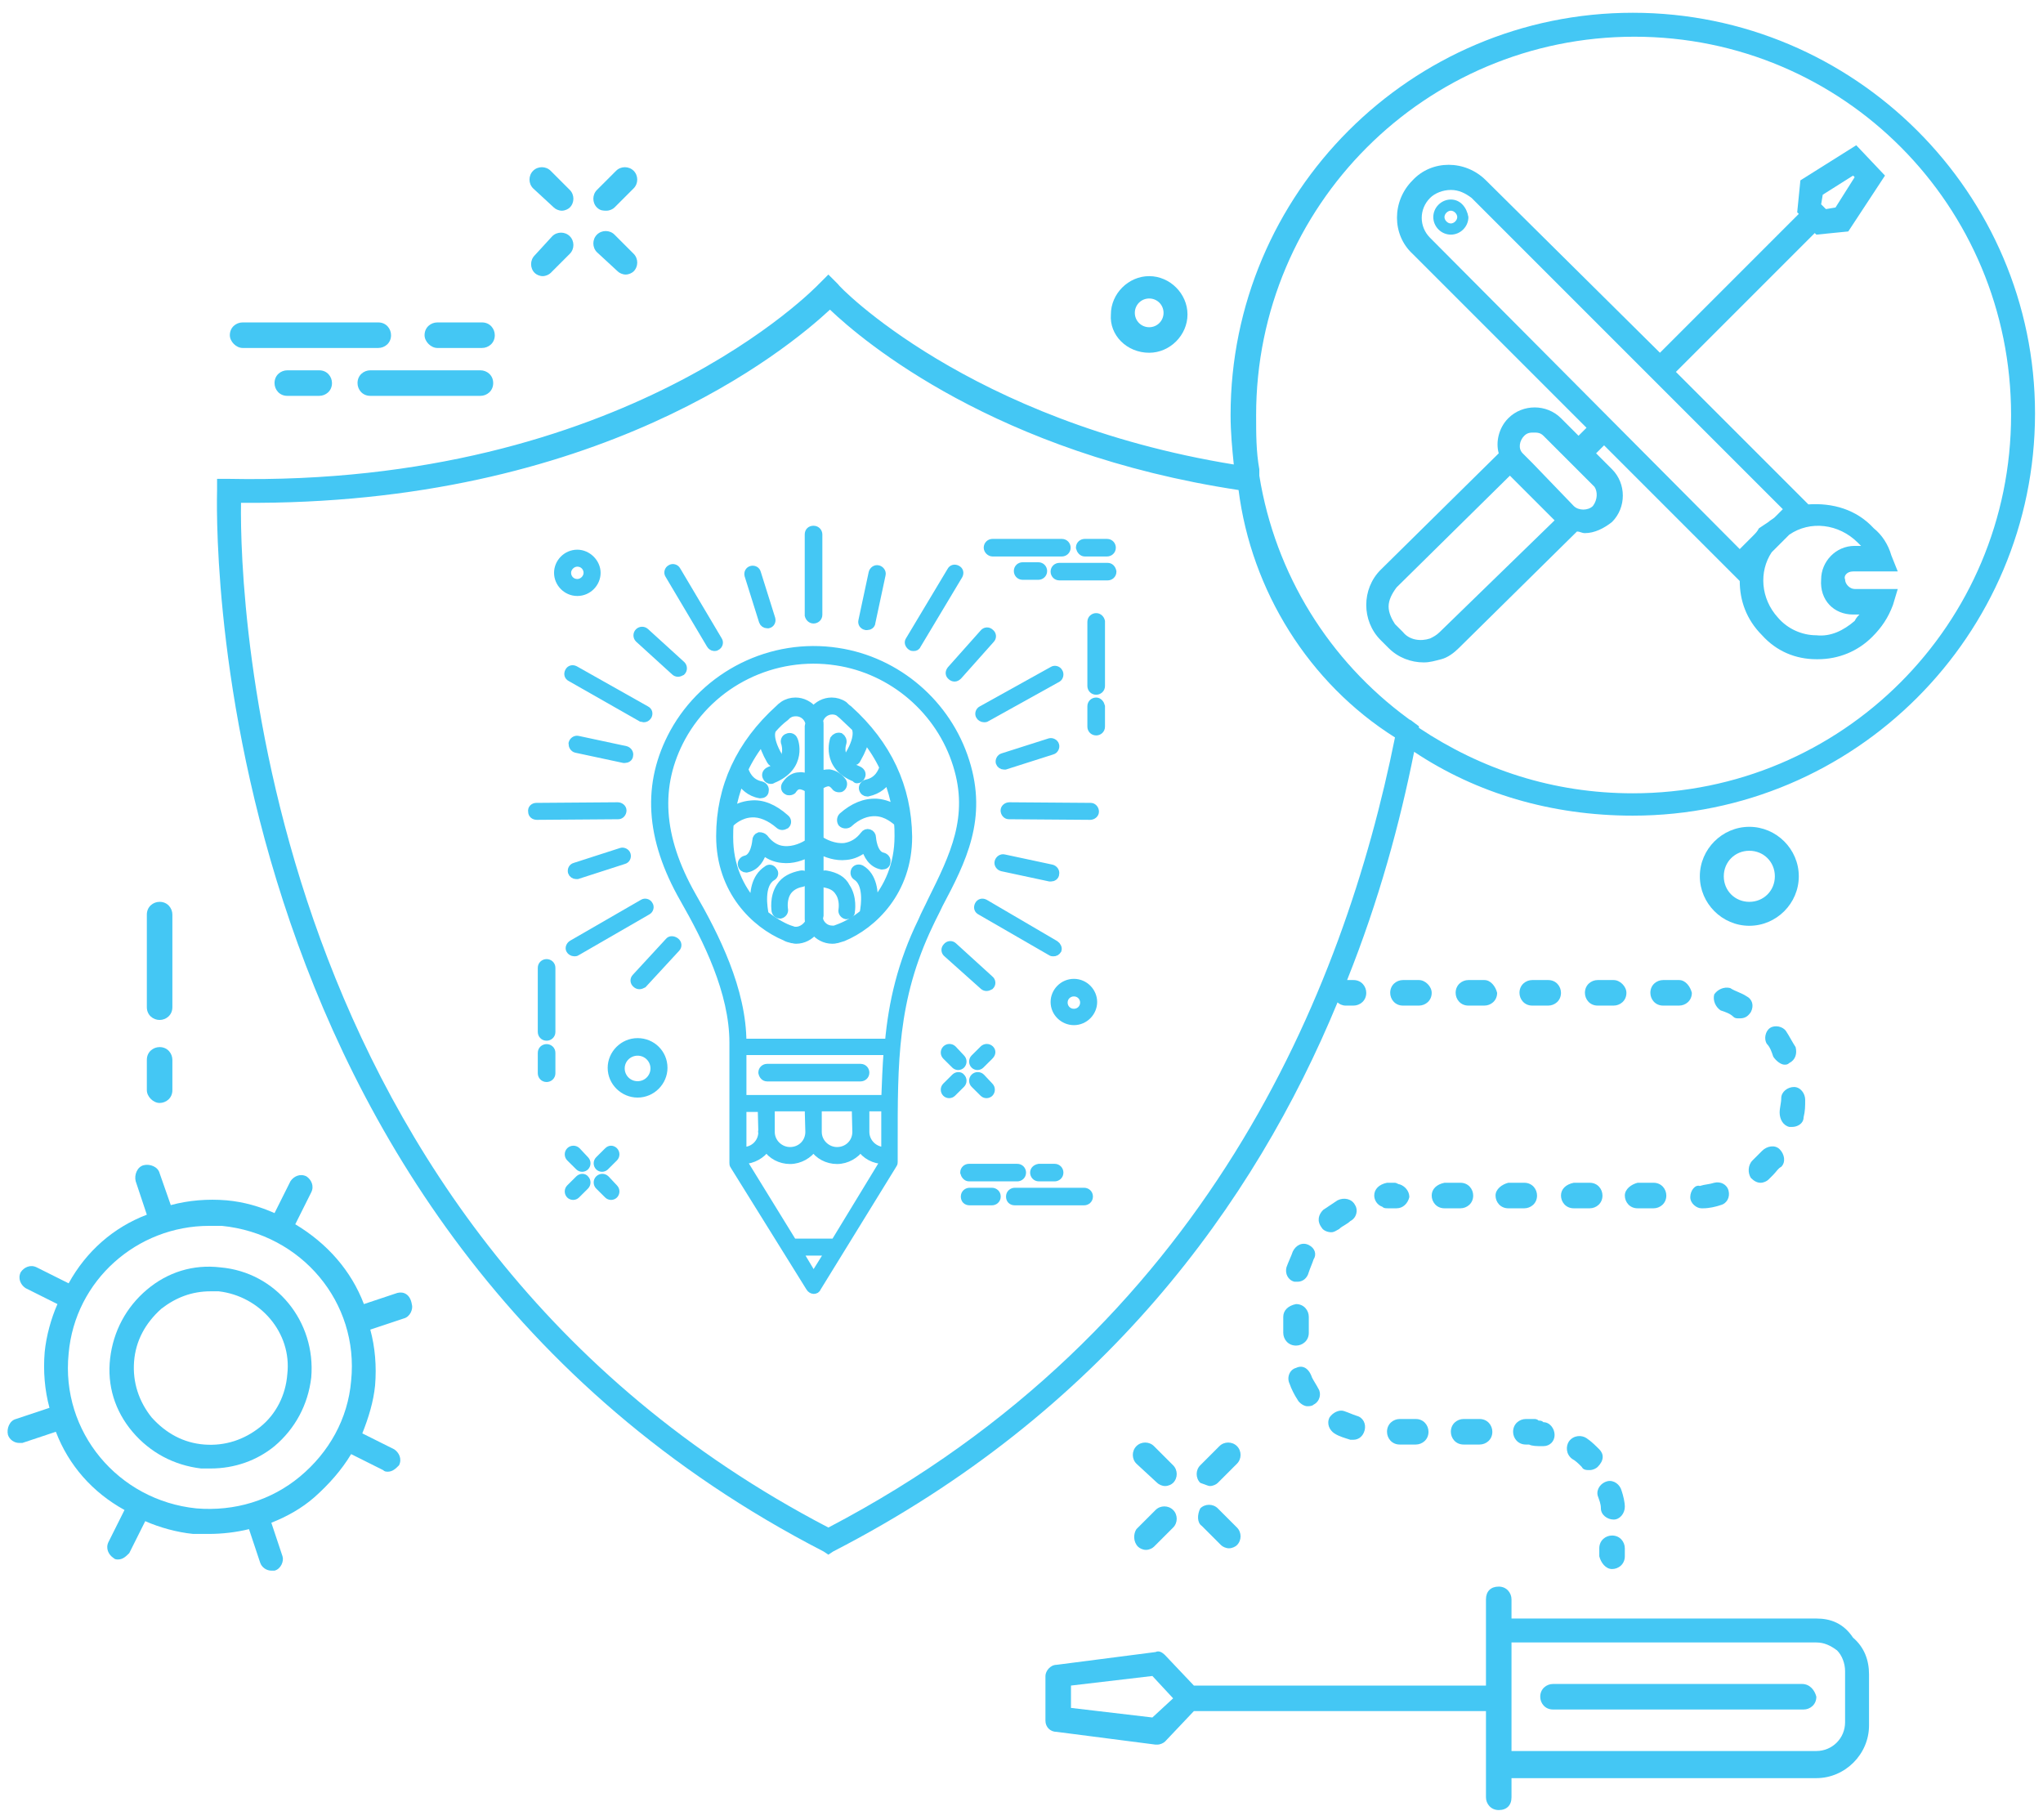 <?xml version="1.0" encoding="UTF-8"?>
<svg width="128px" height="114px" viewBox="0 0 128 114" version="1.1" xmlns="http://www.w3.org/2000/svg" xmlns:xlink="http://www.w3.org/1999/xlink">
    <!-- Generator: Sketch 48.2 (47327) - http://www.bohemiancoding.com/sketch -->
    <title>refine</title>
    <desc>Created with Sketch.</desc>
    <defs></defs>
    <g id="Page-1" stroke="none" stroke-width="1" fill="none" fill-rule="evenodd">
        <g id="refine" fill="#44C7F4" fill-rule="nonzero">
            <g id="Group">
                <path d="M13.8,79.4 C12.1,79.2 10.5,79.7 9.2,80.8 C7.9,81.9 7.1,83.4 6.9,85.1 C6.7,86.8 7.2,88.4 8.3,89.7 C9.4,91 10.9,91.8 12.6,92 C12.8,92 13,92 13.2,92 C14.7,92 16.1,91.5 17.2,90.6 C18.5,89.5 19.3,88 19.5,86.3 C19.8,82.8 17.3,79.7 13.8,79.4 Z M16.3,89.4 C15.3,90.2 14.1,90.6 12.8,90.5 C11.5,90.4 10.4,89.8 9.5,88.8 C8.7,87.8 8.3,86.6 8.4,85.3 C8.5,84 9.1,82.9 10.1,82 C11,81.3 12,80.9 13.2,80.9 C13.4,80.9 13.5,80.9 13.7,80.9 C16.3,81.2 18.3,83.5 18,86.1 C17.9,87.4 17.3,88.6 16.3,89.4 Z" id="Shape"></path>
                <path d="M24.9,81 L22.8,81.7 C22,79.6 20.5,77.9 18.5,76.7 L19.5,74.7 C19.7,74.3 19.5,73.9 19.2,73.7 C18.8,73.5 18.4,73.7 18.2,74 L17.2,76 C16.3,75.6 15.3,75.3 14.2,75.2 C13,75.1 11.8,75.2 10.7,75.5 L10,73.5 C9.9,73.1 9.4,72.9 9,73 C8.6,73.1 8.4,73.6 8.5,74 L9.2,76.1 C7.1,76.9 5.4,78.4 4.3,80.4 L2.3,79.4 C1.9,79.2 1.5,79.4 1.3,79.7 C1.1,80.1 1.3,80.5 1.6,80.7 L3.6,81.7 C3.2,82.6 2.9,83.7 2.8,84.7 C2.7,85.9 2.8,87.1 3.1,88.2 L1,88.9 C0.6,89 0.4,89.5 0.5,89.9 C0.6,90.2 0.9,90.4 1.2,90.4 C1.3,90.4 1.4,90.4 1.4,90.4 L3.5,89.7 C4.3,91.8 5.8,93.5 7.8,94.6 L6.8,96.6 C6.6,97 6.8,97.4 7.1,97.6 C7.2,97.7 7.3,97.7 7.4,97.7 C7.7,97.7 7.9,97.5 8.1,97.3 L9.1,95.3 C10,95.7 11.1,96 12.1,96.1 C12.4,96.1 12.8,96.1 13.1,96.1 C13.9,96.1 14.8,96 15.6,95.8 L16.3,97.9 C16.4,98.2 16.7,98.4 17,98.4 C17.1,98.4 17.2,98.4 17.2,98.4 C17.6,98.3 17.8,97.8 17.7,97.5 L17,95.4 C18,95 18.9,94.5 19.7,93.8 C20.6,93 21.4,92.1 22,91.1 L24,92.1 C24.1,92.2 24.2,92.2 24.3,92.2 C24.6,92.2 24.8,92 25,91.8 C25.2,91.4 25,91 24.7,90.8 L22.7,89.8 C23.1,88.8 23.4,87.8 23.5,86.8 C23.6,85.6 23.5,84.4 23.2,83.3 L25.3,82.6 C25.7,82.5 25.9,82 25.8,81.7 C25.7,81.1 25.3,80.9 24.9,81 Z M22,86.5 C21.8,88.9 20.6,91 18.8,92.5 C17,94 14.7,94.7 12.3,94.5 C7.4,94 3.8,89.7 4.3,84.8 C4.7,80.2 8.6,76.8 13.1,76.8 C13.4,76.8 13.7,76.8 13.9,76.8 C18.9,77.3 22.5,81.6 22,86.5 Z" id="Shape"></path>
                <path d="M72.5,92.9 C72.6,93 72.8,93.1 73,93.1 C73.2,93.1 73.4,93 73.5,92.9 C73.8,92.6 73.8,92.1 73.5,91.8 L72.3,90.6 C72,90.3 71.5,90.3 71.2,90.6 C70.9,90.9 70.9,91.4 71.2,91.7 L72.5,92.9 Z" id="Shape"></path>
                <path d="M75.3,95.6 L76.5,96.8 C76.6,96.9 76.8,97 77,97 C77.2,97 77.4,96.9 77.5,96.8 C77.8,96.5 77.8,96 77.5,95.7 L76.3,94.5 C76,94.2 75.5,94.2 75.2,94.5 C75,94.9 75,95.4 75.3,95.6 Z" id="Shape"></path>
                <path d="M71.3,96.9 C71.4,97 71.6,97.1 71.8,97.1 C72,97.1 72.2,97 72.3,96.9 L73.5,95.7 C73.8,95.4 73.8,94.9 73.5,94.6 C73.2,94.3 72.7,94.3 72.4,94.6 L71.2,95.8 C71,96.1 71,96.6 71.3,96.9 Z" id="Shape"></path>
                <path d="M75.8,93.1 C76,93.1 76.2,93 76.3,92.9 L77.5,91.7 C77.8,91.4 77.8,90.9 77.5,90.6 C77.2,90.3 76.7,90.3 76.4,90.6 L75.2,91.8 C74.9,92.1 74.9,92.6 75.2,92.9 C75.5,93 75.7,93.1 75.8,93.1 Z" id="Shape"></path>
                <path d="M34.7,13 C34.8,13.1 35,13.2 35.2,13.2 C35.4,13.2 35.6,13.1 35.7,13 C36,12.7 36,12.2 35.7,11.9 L34.5,10.7 C34.2,10.4 33.7,10.4 33.4,10.7 C33.1,11 33.1,11.5 33.4,11.8 L34.7,13 Z" id="Shape"></path>
                <path d="M38.7,17 C38.8,17.1 39,17.2 39.2,17.2 C39.4,17.2 39.6,17.1 39.7,17 C40,16.7 40,16.2 39.7,15.9 L38.5,14.7 C38.2,14.4 37.7,14.4 37.4,14.7 C37.1,15 37.1,15.5 37.4,15.8 L38.7,17 Z" id="Shape"></path>
                <path d="M34,17.3 C34.2,17.3 34.4,17.2 34.5,17.1 L35.7,15.9 C36,15.6 36,15.1 35.7,14.8 C35.4,14.5 34.9,14.5 34.6,14.8 L33.5,16 C33.2,16.3 33.2,16.8 33.5,17.1 C33.6,17.2 33.8,17.3 34,17.3 Z" id="Shape"></path>
                <path d="M38,13.2 C38.2,13.2 38.4,13.1 38.5,13 L39.7,11.8 C40,11.5 40,11 39.7,10.7 C39.4,10.4 38.9,10.4 38.6,10.7 L37.4,11.9 C37.1,12.2 37.1,12.7 37.4,13 C37.6,13.2 37.8,13.2 38,13.2 Z" id="Shape"></path>
                <path d="M109.6,51.8 C107.9,51.8 106.5,53.2 106.5,54.9 C106.5,56.6 107.9,58 109.6,58 C111.3,58 112.7,56.6 112.7,54.9 C112.7,53.2 111.3,51.8 109.6,51.8 Z M109.6,56.5 C108.7,56.5 108,55.8 108,54.9 C108,54 108.7,53.3 109.6,53.3 C110.5,53.3 111.2,54 111.2,54.9 C111.2,55.8 110.5,56.5 109.6,56.5 Z" id="Shape"></path>
                <path d="M72,22.1 C73.3,22.1 74.4,21 74.4,19.7 C74.4,18.4 73.3,17.3 72,17.3 C70.7,17.3 69.6,18.4 69.6,19.7 C69.5,21 70.6,22.1 72,22.1 Z M72,18.7 C72.5,18.7 72.9,19.1 72.9,19.6 C72.9,20.1 72.5,20.5 72,20.5 C71.5,20.5 71.1,20.1 71.1,19.6 C71.1,19.1 71.5,18.7 72,18.7 Z" id="Shape"></path>
                <path d="M10,63.9 C10.4,63.9 10.8,63.6 10.8,63.1 L10.8,57.3 C10.8,56.9 10.5,56.5 10,56.5 C9.6,56.5 9.2,56.8 9.2,57.3 L9.2,63.1 C9.2,63.6 9.6,63.9 10,63.9 Z" id="Shape"></path>
                <path d="M10,69.1 C10.4,69.1 10.8,68.8 10.8,68.3 L10.8,66.4 C10.8,66 10.5,65.6 10,65.6 C9.6,65.6 9.2,65.9 9.2,66.4 L9.2,68.3 C9.2,68.7 9.6,69.1 10,69.1 Z" id="Shape"></path>
                <path d="M15.2,21.8 L23.7,21.8 C24.1,21.8 24.5,21.5 24.5,21 C24.5,20.6 24.2,20.2 23.7,20.2 L15.2,20.2 C14.8,20.2 14.4,20.5 14.4,21 C14.4,21.4 14.8,21.8 15.2,21.8 Z" id="Shape"></path>
                <path d="M27.4,21.8 L30.2,21.8 C30.6,21.8 31,21.5 31,21 C31,20.6 30.7,20.2 30.2,20.2 L27.4,20.2 C27,20.2 26.6,20.5 26.6,21 C26.6,21.4 27,21.8 27.4,21.8 Z" id="Shape"></path>
                <path d="M30.1,23.2 L23.2,23.2 C22.8,23.2 22.4,23.5 22.4,24 C22.4,24.4 22.7,24.8 23.2,24.8 L30.1,24.8 C30.5,24.8 30.9,24.5 30.9,24 C30.9,23.5 30.5,23.2 30.1,23.2 Z" id="Shape"></path>
                <path d="M18,23.2 C17.6,23.2 17.2,23.5 17.2,24 C17.2,24.4 17.5,24.8 18,24.8 L20,24.8 C20.4,24.8 20.8,24.5 20.8,24 C20.8,23.6 20.5,23.2 20,23.2 L18,23.2 Z" id="Shape"></path>
                <path d="M110.3,74.1 C110.5,74.1 110.7,74 110.8,73.9 C110.9,73.8 111,73.7 111.1,73.6 C111.3,73.4 111.4,73.2 111.6,73.1 C111.9,72.8 111.8,72.3 111.5,72 C111.2,71.7 110.7,71.8 110.4,72.1 C110.3,72.2 110.1,72.4 110,72.5 C109.9,72.6 109.9,72.6 109.8,72.7 C109.5,73 109.5,73.5 109.7,73.8 C109.9,74 110.1,74.1 110.3,74.1 Z" id="Shape"></path>
                <path d="M93,61.4 L92,61.4 C91.6,61.4 91.2,61.7 91.2,62.2 C91.2,62.6 91.5,63 92,63 L93,63 C93.4,63 93.8,62.7 93.8,62.2 C93.7,61.8 93.4,61.4 93,61.4 Z" id="Shape"></path>
                <path d="M93.7,74.9 C93.7,75.3 94,75.7 94.5,75.7 L95.5,75.7 C95.9,75.7 96.3,75.4 96.3,74.9 C96.3,74.5 96,74.1 95.5,74.1 L94.5,74.1 C94.1,74.2 93.7,74.5 93.7,74.9 Z" id="Shape"></path>
                <path d="M97.8,74.9 C97.8,75.3 98.1,75.7 98.6,75.7 L99.6,75.7 C100,75.7 100.4,75.4 100.4,74.9 C100.4,74.5 100.1,74.1 99.6,74.1 L98.6,74.1 C98.1,74.2 97.8,74.5 97.8,74.9 Z" id="Shape"></path>
                <path d="M97,61.4 L96,61.4 C95.6,61.4 95.2,61.7 95.2,62.2 C95.2,62.6 95.5,63 96,63 L97,63 C97.4,63 97.8,62.7 97.8,62.2 C97.8,61.8 97.5,61.4 97,61.4 Z" id="Shape"></path>
                <path d="M89.7,74.9 C89.7,75.3 90,75.7 90.5,75.7 L91.5,75.7 C91.9,75.7 92.3,75.4 92.3,74.9 C92.3,74.5 92,74.1 91.5,74.1 L90.5,74.1 C90,74.2 89.7,74.5 89.7,74.9 Z" id="Shape"></path>
                <path d="M88.9,61.4 L87.9,61.4 C87.5,61.4 87.1,61.7 87.1,62.2 C87.1,62.6 87.4,63 87.9,63 L88.9,63 C89.3,63 89.7,62.7 89.7,62.2 C89.7,61.8 89.3,61.4 88.9,61.4 Z" id="Shape"></path>
                <path d="M112.1,70.6 C112.2,70.6 112.2,70.6 112.3,70.6 C112.6,70.6 113,70.4 113,70 C113.1,69.6 113.1,69.3 113.1,68.9 C113.1,68.5 112.8,68.1 112.4,68.1 C112,68.1 111.6,68.4 111.6,68.8 C111.6,69.1 111.5,69.4 111.5,69.7 C111.5,70.1 111.7,70.5 112.1,70.6 Z" id="Shape"></path>
                <path d="M101.1,61.4 L100.1,61.4 C99.7,61.4 99.3,61.7 99.3,62.2 C99.3,62.6 99.6,63 100.1,63 L101.1,63 C101.5,63 101.9,62.7 101.9,62.2 C101.9,61.8 101.5,61.4 101.1,61.4 Z" id="Shape"></path>
                <path d="M109.4,62.4 C109.1,62.2 108.7,62.1 108.4,61.9 C108,61.8 107.6,62 107.4,62.3 C107.3,62.7 107.5,63.1 107.8,63.3 C108.1,63.4 108.4,63.5 108.6,63.7 C108.7,63.8 108.8,63.8 109,63.8 C109.3,63.8 109.5,63.7 109.7,63.4 C109.9,63 109.8,62.6 109.4,62.4 Z" id="Shape"></path>
                <path d="M111.8,66.7 C111.9,66.7 112,66.7 112.1,66.6 C112.5,66.4 112.6,66 112.5,65.6 C112.3,65.3 112.1,64.9 111.9,64.6 C111.7,64.3 111.2,64.2 110.9,64.4 C110.6,64.6 110.5,65.1 110.7,65.4 C110.9,65.6 111,65.9 111.1,66.2 C111.3,66.5 111.6,66.7 111.8,66.7 Z" id="Shape"></path>
                <path d="M105.9,75 C105.9,75.4 106.3,75.7 106.6,75.7 C106.6,75.7 106.6,75.7 106.7,75.7 C107.1,75.7 107.5,75.6 107.8,75.5 C108.2,75.4 108.4,75 108.3,74.6 C108.2,74.2 107.8,74 107.4,74.1 C107.1,74.2 106.8,74.2 106.5,74.3 C106.2,74.2 105.9,74.6 105.9,75 Z" id="Shape"></path>
                <path d="M101.8,74.9 C101.8,75.3 102.1,75.7 102.6,75.7 L103.6,75.7 C104,75.7 104.4,75.4 104.4,74.9 C104.4,74.5 104.1,74.1 103.6,74.1 L102.6,74.1 C102.2,74.2 101.8,74.5 101.8,74.9 Z" id="Shape"></path>
                <path d="M105.2,61.4 L104.2,61.4 C103.8,61.4 103.4,61.7 103.4,62.2 C103.4,62.6 103.7,63 104.2,63 L105.2,63 C105.6,63 106,62.7 106,62.2 C105.9,61.8 105.6,61.4 105.2,61.4 Z" id="Shape"></path>
                <path d="M86.1,74.9 C86.1,75.2 86.3,75.5 86.6,75.6 C86.7,75.7 86.8,75.7 87,75.7 C87,75.7 87,75.7 87.1,75.7 C87.2,75.7 87.4,75.7 87.5,75.7 C87.9,75.7 88.2,75.4 88.3,75 C88.3,74.6 88,74.3 87.7,74.2 C87.6,74.2 87.5,74.1 87.4,74.1 L86.9,74.1 C86.4,74.2 86.1,74.5 86.1,74.9 Z" id="Shape"></path>
                <path d="M91.7,88.9 C91.3,88.9 90.9,89.2 90.9,89.7 C90.9,90.1 91.2,90.5 91.7,90.5 L92.7,90.5 C93.1,90.5 93.5,90.2 93.5,89.7 C93.5,89.3 93.2,88.9 92.7,88.9 L91.7,88.9 Z" id="Shape"></path>
                <path d="M88.7,88.9 L87.7,88.9 C87.3,88.9 86.9,89.2 86.9,89.7 C86.9,90.1 87.2,90.5 87.7,90.5 L88.7,90.5 C89.1,90.5 89.5,90.2 89.5,89.7 C89.5,89.3 89.2,88.9 88.7,88.9 Z" id="Shape"></path>
                <path d="M83.3,88.8 C83.1,89.2 83.3,89.6 83.6,89.8 C83.9,90 84.3,90.1 84.6,90.2 C84.7,90.2 84.7,90.2 84.8,90.2 C85.1,90.2 85.4,90 85.5,89.6 C85.6,89.2 85.4,88.8 85,88.7 C84.7,88.6 84.5,88.5 84.2,88.4 C83.9,88.3 83.5,88.5 83.3,88.8 Z" id="Shape"></path>
                <path d="M80.4,82.5 L80.4,83.5 C80.4,83.9 80.7,84.3 81.2,84.3 C81.6,84.3 82,84 82,83.5 L82,82.5 C82,82.1 81.7,81.7 81.2,81.7 C80.7,81.8 80.4,82.1 80.4,82.5 Z" id="Shape"></path>
                <path d="M83.8,75.2 C83.5,75.4 83.2,75.6 82.9,75.8 C82.6,76.1 82.5,76.5 82.8,76.9 C82.9,77.1 83.2,77.2 83.4,77.2 C83.6,77.2 83.7,77.1 83.9,77 C84.1,76.8 84.4,76.7 84.6,76.5 C85,76.3 85.1,75.8 84.9,75.5 C84.7,75.1 84.2,75 83.8,75.2 Z" id="Shape"></path>
                <path d="M82,78 C81.6,77.8 81.2,78 81,78.4 C80.9,78.7 80.7,79.1 80.6,79.4 C80.5,79.8 80.7,80.2 81.1,80.3 C81.2,80.3 81.2,80.3 81.3,80.3 C81.6,80.3 81.9,80.1 82,79.7 C82.1,79.4 82.2,79.2 82.3,78.9 C82.5,78.6 82.4,78.2 82,78 Z" id="Shape"></path>
                <path d="M81.2,85.7 C80.8,85.8 80.6,86.3 80.8,86.7 C80.9,87 81.1,87.4 81.3,87.7 C81.4,87.9 81.7,88.1 81.9,88.1 C82,88.1 82.2,88.1 82.3,88 C82.7,87.8 82.8,87.3 82.6,87 C82.5,86.8 82.3,86.5 82.2,86.3 C82,85.7 81.6,85.5 81.2,85.7 Z" id="Shape"></path>
                <path d="M96.4,89 C96.3,88.9 96.2,88.9 96.1,88.9 L95.6,88.9 C95.2,88.9 94.8,89.2 94.8,89.7 C94.8,90.1 95.1,90.5 95.6,90.5 L95.8,90.5 C96,90.6 96.3,90.6 96.6,90.6 C96.6,90.6 96.7,90.6 96.7,90.6 C97.1,90.6 97.4,90.3 97.4,89.9 C97.4,89.5 97.1,89.1 96.7,89.1 C96.6,89 96.5,89 96.4,89 Z" id="Shape"></path>
                <path d="M100.2,90.8 C100,90.6 99.7,90.3 99.4,90.1 C99.1,89.9 98.6,89.9 98.3,90.3 C98.1,90.6 98.1,91.1 98.5,91.4 C98.7,91.5 98.9,91.7 99.1,91.9 C99.2,92.1 99.4,92.1 99.6,92.1 C99.8,92.1 100,92 100.1,91.9 C100.5,91.5 100.5,91.1 100.2,90.8 Z" id="Shape"></path>
                <path d="M100.3,94.5 C100.3,94.9 100.7,95.2 101.1,95.2 C101.1,95.2 101.1,95.2 101.1,95.2 C101.5,95.2 101.8,94.8 101.8,94.4 C101.8,94.1 101.7,93.7 101.6,93.4 C101.5,93 101.1,92.7 100.7,92.8 C100.3,92.9 100,93.3 100.1,93.7 C100.2,94 100.3,94.2 100.3,94.5 Z" id="Shape"></path>
                <path d="M101,98.3 C101.4,98.3 101.8,98 101.8,97.5 L101.8,97 C101.8,96.6 101.5,96.2 101,96.2 C100.6,96.2 100.2,96.5 100.2,97 L100.2,97.5 C100.3,97.9 100.6,98.3 101,98.3 Z" id="Shape"></path>
                <path d="M116.1,35.8 L118.9,35.8 L118.5,34.8 C118.3,34.1 117.9,33.5 117.4,33.1 C116.3,31.9 114.8,31.5 113.3,31.6 L105,23.3 L113.7,14.6 L113.8,14.7 L115.8,14.5 L118.1,11 L116.3,9.1 L112.8,11.3 L112.6,13.3 L112.7,13.4 L104,22.1 L93.1,11.3 C91.8,10 89.7,10 88.5,11.3 C87.2,12.6 87.2,14.7 88.5,15.9 L99.4,26.8 L98.9,27.3 L97.8,26.2 C96.9,25.3 95.4,25.3 94.5,26.2 C93.9,26.8 93.7,27.7 93.9,28.4 L86.5,35.7 C85.9,36.3 85.6,37.1 85.6,37.9 C85.6,38.7 85.9,39.5 86.5,40.1 L87,40.6 C87.6,41.2 88.4,41.5 89.2,41.5 C89.6,41.5 89.9,41.4 90.3,41.3 C90.7,41.2 91.1,40.9 91.4,40.6 L98.8,33.3 C99,33.3 99.1,33.4 99.3,33.4 C99.9,33.4 100.5,33.1 101,32.7 C101.9,31.8 101.9,30.3 101,29.4 L100,28.4 L100.5,27.9 L109,36.4 C109,37.6 109.4,38.8 110.4,39.8 C111.3,40.8 112.5,41.3 113.8,41.3 C113.8,41.3 113.9,41.3 113.9,41.3 C115.2,41.3 116.4,40.8 117.3,39.9 C117.9,39.3 118.3,38.7 118.6,37.9 L118.9,36.9 L116.2,36.9 C115.9,36.9 115.6,36.6 115.6,36.3 C115.5,36.1 115.7,35.8 116.1,35.8 Z M114.2,12.2 L116.1,11 L116.2,11.1 L115,13 L114.4,13.1 L114.1,12.8 L114.2,12.2 Z M90.2,39.6 C90,39.8 89.8,39.9 89.6,40 C89,40.2 88.3,40.1 87.9,39.6 L87.4,39.1 C87.2,38.8 87,38.4 87,38 C87,37.6 87.2,37.2 87.5,36.8 L94.6,29.8 L97.4,32.6 L90.2,39.6 Z M99.8,31.7 C99.5,32 98.9,32 98.6,31.7 L96,29 L95.4,28.4 C95.1,28.1 95.2,27.6 95.5,27.3 C95.7,27.1 95.9,27.1 96.1,27.1 C96.3,27.1 96.5,27.1 96.7,27.3 L99.9,30.5 C100.1,30.8 100.1,31.3 99.8,31.7 Z M110.2,33.1 C110.1,33.3 110,33.4 109.8,33.6 L109,34.4 L89.6,14.9 C88.9,14.2 88.9,13.1 89.6,12.4 C89.9,12.1 90.4,11.9 90.9,11.9 C91.4,11.9 91.8,12.1 92.2,12.4 L111.7,31.9 L111.2,32.4 C111.1,32.5 110.9,32.6 110.8,32.7 L110.2,33.1 Z M116.1,38.5 C116.1,38.5 116.1,38.5 116.1,38.5 L116.5,38.5 C116.4,38.6 116.3,38.7 116.2,38.9 C115.5,39.5 114.7,39.9 113.8,39.8 C112.9,39.8 112,39.4 111.4,38.7 C110.3,37.5 110.2,35.8 111,34.6 L112.1,33.5 C113.4,32.6 115.2,32.8 116.4,34 C116.5,34.1 116.5,34.1 116.6,34.2 L116.2,34.2 C115,34.2 114.1,35.2 114.1,36.3 C114,37.6 114.9,38.5 116.1,38.5 Z" id="Shape"></path>
                <path d="M90.9,12.5 C90.3,12.5 89.8,13 89.8,13.6 C89.8,14.2 90.3,14.7 90.9,14.7 C91.5,14.7 92,14.2 92,13.6 C91.9,13 91.5,12.5 90.9,12.5 Z M90.9,14 C90.7,14 90.5,13.8 90.5,13.6 C90.5,13.4 90.7,13.2 90.9,13.2 C91.1,13.2 91.3,13.4 91.3,13.6 C91.3,13.8 91.1,14 90.9,14 Z" id="Shape"></path>
                <path d="M102.3,0.8 C88.4,0.8 77.1,12.1 77.1,26 C77.1,27.1 77.2,28.1 77.3,29.1 C60.7,26.4 52.5,17.9 52.5,17.8 L51.9,17.2 L51.3,17.8 C51.2,17.9 39.2,30.5 14.3,30 L13.6,30 L13.6,30.7 C13.6,31.2 12,76.8 51.6,97.2 L51.9,97.4 L52.2,97.2 C69.1,88.5 78.6,75.4 83.8,62.8 C83.9,62.9 84.1,63 84.3,63 L84.8,63 C85.2,63 85.6,62.7 85.6,62.2 C85.6,61.8 85.3,61.4 84.8,61.4 L84.4,61.4 C86.4,56.4 87.7,51.6 88.6,47.1 C92.5,49.7 97.2,51.1 102.3,51.1 C116.2,51.1 127.5,39.8 127.5,25.9 C127.5,12.1 116.2,0.8 102.3,0.8 Z M51.9,95.7 C16.2,77.1 15,37.4 15.1,31.5 C37.5,31.7 49.3,21.9 52,19.4 C54.1,21.4 62.4,28.4 77.6,30.7 C78.4,37 82,42.8 87.4,46.2 C84.2,62.1 75.6,83.3 51.9,95.7 Z M102.3,49.7 C97.3,49.7 92.8,48.2 88.9,45.6 L88.9,45.5 L88.5,45.2 C88.4,45.1 88.3,45.1 88.2,45 C83.3,41.4 79.9,36 78.9,29.8 L78.9,29.4 C78.7,28.3 78.7,27.2 78.7,26 C78.7,12.9 89.3,2.3 102.4,2.3 C115.5,2.3 126,12.9 126,26 C126,39.1 115.4,49.7 102.3,49.7 Z" id="Shape"></path>
                <path d="M113.8,101.4 L94.7,101.4 L94.7,100.2 C94.7,99.8 94.4,99.4 93.9,99.4 C93.4,99.4 93.1,99.7 93.1,100.2 L93.1,105.6 L74.8,105.6 L73,103.7 C72.8,103.5 72.6,103.4 72.4,103.5 L66.2,104.3 C65.8,104.3 65.5,104.7 65.5,105 L65.5,107.8 C65.5,108.2 65.8,108.5 66.2,108.5 L72.4,109.3 C72.4,109.3 72.5,109.3 72.5,109.3 C72.7,109.3 72.9,109.2 73,109.1 L74.8,107.2 L93.1,107.2 L93.1,112.6 C93.1,113 93.4,113.4 93.9,113.4 C94.4,113.4 94.7,113.1 94.7,112.6 L94.7,111.4 L113.8,111.4 C115.6,111.4 117.1,109.9 117.1,108.1 L117.1,104.9 C117.1,104 116.8,103.2 116.1,102.6 C115.5,101.7 114.7,101.4 113.8,101.4 Z M72.2,107.6 L67.1,107 L67.1,105.6 L72.2,105 L73.5,106.4 L72.2,107.6 Z M115.6,107.9 C115.6,108.9 114.8,109.7 113.8,109.7 L94.7,109.7 L94.7,102.9 L113.8,102.9 C114.3,102.9 114.7,103.1 115.1,103.4 C115.4,103.7 115.6,104.2 115.6,104.7 L115.6,107.9 Z" id="Shape"></path>
                <path d="M112.9,105.5 L97.3,105.5 C96.9,105.5 96.5,105.8 96.5,106.3 C96.5,106.7 96.8,107.1 97.3,107.1 L113,107.1 C113.4,107.1 113.8,106.8 113.8,106.3 C113.7,105.9 113.4,105.5 112.9,105.5 Z" id="Shape"></path>
            </g>
            <g id="noun_749542_cc" transform="translate(33, 33)" stroke="#44C7F4" stroke-width="0.5">
                <g id="Group">
                    <path d="M1.246,27.337 C1.095,27.337 0.944,27.45 0.944,27.637 L0.944,31.65 C0.944,31.8 1.057,31.95 1.246,31.95 C1.397,31.95 1.548,31.837 1.548,31.65 L1.548,27.637 C1.548,27.45 1.397,27.337 1.246,27.337 Z" id="Shape"></path>
                    <path d="M1.246,32.663 C1.095,32.663 0.944,32.775 0.944,32.962 L0.944,34.237 C0.944,34.388 1.057,34.538 1.246,34.538 C1.397,34.538 1.548,34.425 1.548,34.237 L1.548,32.962 C1.548,32.775 1.397,32.663 1.246,32.663 Z" id="Shape"></path>
                    <path d="M35.679,5.662 C35.528,5.662 35.377,5.775 35.377,5.963 L35.377,9.975 C35.377,10.125 35.49,10.275 35.679,10.275 C35.83,10.275 35.981,10.162 35.981,9.975 L35.981,5.925 C35.943,5.775 35.83,5.662 35.679,5.662 Z" id="Shape"></path>
                    <path d="M35.679,10.95 C35.528,10.95 35.377,11.062 35.377,11.25 L35.377,12.525 C35.377,12.675 35.49,12.825 35.679,12.825 C35.83,12.825 35.981,12.713 35.981,12.525 L35.981,11.25 C35.943,11.1 35.83,10.95 35.679,10.95 Z" id="Shape"></path>
                    <path d="M26.693,32.737 C26.58,32.625 26.391,32.625 26.278,32.737 C26.164,32.85 26.164,33.038 26.278,33.15 L26.844,33.712 C26.882,33.75 26.957,33.788 27.033,33.788 C27.108,33.788 27.184,33.75 27.221,33.712 C27.335,33.6 27.335,33.413 27.221,33.3 L26.693,32.737 Z" id="Shape"></path>
                    <path d="M28.467,34.5 C28.354,34.388 28.165,34.388 28.052,34.5 C27.939,34.612 27.939,34.8 28.052,34.913 L28.618,35.475 C28.656,35.513 28.732,35.55 28.807,35.55 C28.883,35.55 28.958,35.513 28.996,35.475 C29.109,35.362 29.109,35.175 28.996,35.062 L28.467,34.5 Z" id="Shape"></path>
                    <path d="M26.844,34.5 L26.278,35.062 C26.164,35.175 26.164,35.362 26.278,35.475 C26.315,35.513 26.391,35.55 26.466,35.55 C26.542,35.55 26.617,35.513 26.655,35.475 L27.221,34.913 C27.335,34.8 27.335,34.612 27.221,34.5 C27.146,34.388 26.957,34.388 26.844,34.5 Z" id="Shape"></path>
                    <path d="M29.034,32.737 C28.92,32.625 28.732,32.625 28.618,32.737 L28.052,33.3 C27.939,33.413 27.939,33.6 28.052,33.712 C28.09,33.75 28.165,33.788 28.241,33.788 C28.316,33.788 28.392,33.75 28.43,33.712 L28.996,33.15 C29.147,33 29.147,32.85 29.034,32.737 Z" id="Shape"></path>
                    <path d="M3.134,39.112 C3.02,39 2.832,39 2.718,39.112 C2.605,39.225 2.605,39.413 2.718,39.525 L3.285,40.087 C3.322,40.125 3.398,40.163 3.473,40.163 C3.549,40.163 3.624,40.125 3.662,40.087 C3.776,39.975 3.776,39.788 3.662,39.675 L3.134,39.112 Z" id="Shape"></path>
                    <path d="M4.946,40.875 C4.833,40.763 4.644,40.763 4.531,40.875 C4.417,40.987 4.417,41.175 4.531,41.288 L5.097,41.85 C5.135,41.888 5.21,41.925 5.286,41.925 C5.361,41.925 5.437,41.888 5.474,41.85 C5.588,41.737 5.588,41.55 5.474,41.438 L4.946,40.875 Z" id="Shape"></path>
                    <path d="M3.285,40.875 L2.718,41.438 C2.605,41.55 2.605,41.737 2.718,41.85 C2.756,41.888 2.832,41.925 2.907,41.925 C2.983,41.925 3.058,41.888 3.096,41.85 L3.662,41.288 C3.776,41.175 3.776,40.987 3.662,40.875 C3.587,40.763 3.398,40.763 3.285,40.875 Z" id="Shape"></path>
                    <path d="M5.097,39.112 L4.531,39.675 C4.417,39.788 4.417,39.975 4.531,40.087 C4.568,40.125 4.644,40.163 4.719,40.163 C4.795,40.163 4.87,40.125 4.908,40.087 L5.474,39.525 C5.588,39.413 5.588,39.225 5.474,39.112 C5.361,39 5.21,39 5.097,39.112 Z" id="Shape"></path>
                    <path d="M3.171,4.088 C3.851,4.088 4.38,3.525 4.38,2.888 C4.38,2.25 3.813,1.688 3.171,1.688 C2.492,1.688 1.963,2.25 1.963,2.888 C1.963,3.525 2.492,4.088 3.171,4.088 Z M3.171,2.25 C3.549,2.25 3.813,2.55 3.813,2.888 C3.813,3.225 3.511,3.525 3.171,3.525 C2.794,3.525 2.53,3.225 2.53,2.888 C2.53,2.55 2.832,2.25 3.171,2.25 Z" id="Shape"></path>
                    <path d="M34.282,28.575 C33.602,28.575 33.073,29.137 33.073,29.775 C33.073,30.45 33.64,30.975 34.282,30.975 C34.961,30.975 35.49,30.413 35.49,29.775 C35.49,29.137 34.961,28.575 34.282,28.575 Z M34.282,30.45 C33.904,30.45 33.64,30.15 33.64,29.812 C33.64,29.438 33.942,29.175 34.282,29.175 C34.659,29.175 34.923,29.475 34.923,29.812 C34.923,30.15 34.659,30.45 34.282,30.45 Z" id="Shape"></path>
                    <path d="M6.947,32.288 C6.041,32.288 5.323,33.038 5.323,33.9 C5.323,34.8 6.079,35.513 6.947,35.513 C7.853,35.513 8.57,34.763 8.57,33.9 C8.57,33 7.853,32.288 6.947,32.288 Z M6.947,34.987 C6.343,34.987 5.89,34.5 5.89,33.938 C5.89,33.337 6.381,32.888 6.947,32.888 C7.551,32.888 8.004,33.375 8.004,33.938 C8.004,34.5 7.551,34.987 6.947,34.987 Z" id="Shape"></path>
                    <path d="M29.185,1.613 L33.527,1.613 C33.678,1.613 33.829,1.5 33.829,1.312 C33.829,1.163 33.715,1.012 33.527,1.012 L29.185,1.012 C29.034,1.012 28.883,1.125 28.883,1.312 C28.883,1.462 29.034,1.613 29.185,1.613 Z" id="Shape"></path>
                    <path d="M34.961,1.613 L36.358,1.613 C36.509,1.613 36.66,1.5 36.66,1.312 C36.66,1.163 36.547,1.012 36.358,1.012 L34.961,1.012 C34.81,1.012 34.659,1.125 34.659,1.312 C34.697,1.462 34.81,1.613 34.961,1.613 Z" id="Shape"></path>
                    <path d="M36.396,2.513 L33.376,2.513 C33.224,2.513 33.073,2.625 33.073,2.812 C33.073,2.962 33.187,3.112 33.376,3.112 L36.396,3.112 C36.547,3.112 36.698,3 36.698,2.812 C36.66,2.625 36.547,2.513 36.396,2.513 Z" id="Shape"></path>
                    <path d="M32.054,3.075 C32.205,3.075 32.356,2.962 32.356,2.775 C32.356,2.625 32.243,2.475 32.054,2.475 L31.072,2.475 C30.921,2.475 30.77,2.587 30.77,2.775 C30.77,2.925 30.884,3.075 31.072,3.075 L32.054,3.075 Z" id="Shape"></path>
                    <path d="M34.923,41.663 L30.582,41.663 C30.431,41.663 30.28,41.775 30.28,41.962 C30.28,42.15 30.393,42.263 30.582,42.263 L34.923,42.263 C35.074,42.263 35.226,42.15 35.226,41.962 C35.226,41.775 35.074,41.663 34.923,41.663 Z" id="Shape"></path>
                    <path d="M29.147,41.663 L27.75,41.663 C27.599,41.663 27.448,41.775 27.448,41.962 C27.448,42.15 27.561,42.263 27.75,42.263 L29.147,42.263 C29.298,42.263 29.449,42.15 29.449,41.962 C29.449,41.775 29.298,41.663 29.147,41.663 Z" id="Shape"></path>
                    <path d="M27.712,40.763 L30.733,40.763 C30.884,40.763 31.035,40.65 31.035,40.462 C31.035,40.312 30.921,40.163 30.733,40.163 L27.712,40.163 C27.561,40.163 27.41,40.275 27.41,40.462 C27.448,40.612 27.561,40.763 27.712,40.763 Z" id="Shape"></path>
                    <path d="M31.79,40.462 C31.79,40.612 31.903,40.763 32.092,40.763 L33.073,40.763 C33.224,40.763 33.376,40.65 33.376,40.462 C33.376,40.312 33.262,40.163 33.073,40.163 L32.092,40.163 C31.903,40.2 31.79,40.312 31.79,40.462 Z" id="Shape"></path>
                    <path d="M35.339,17.55 L30.242,17.512 C30.091,17.512 29.94,17.625 29.94,17.775 C29.94,17.925 30.053,18.075 30.204,18.075 L35.301,18.113 C35.301,18.113 35.301,18.113 35.301,18.113 C35.452,18.113 35.603,18 35.603,17.85 C35.603,17.7 35.49,17.55 35.339,17.55 Z" id="Shape"></path>
                    <path d="M32.885,21.413 L29.902,20.775 C29.751,20.738 29.6,20.85 29.562,21 C29.524,21.15 29.638,21.3 29.789,21.337 L32.771,21.975 C32.809,21.975 32.809,21.975 32.847,21.975 C32.96,21.975 33.111,21.9 33.111,21.75 C33.149,21.6 33.036,21.45 32.885,21.413 Z" id="Shape"></path>
                    <path d="M32.922,14.025 C33.073,13.988 33.149,13.8 33.111,13.688 C33.073,13.537 32.885,13.463 32.771,13.5 L29.827,14.438 C29.676,14.475 29.6,14.662 29.638,14.775 C29.676,14.887 29.789,14.963 29.902,14.963 C29.94,14.963 29.978,14.963 29.978,14.963 L32.922,14.025 Z" id="Shape"></path>
                    <path d="M17.971,5.812 C18.122,5.812 18.273,5.7 18.273,5.513 L18.273,0.487 C18.273,0.338 18.16,0.188 17.971,0.188 C17.783,0.188 17.669,0.3 17.669,0.487 L17.669,5.55 C17.707,5.7 17.82,5.812 17.971,5.812 Z" id="Shape"></path>
                    <path d="M11.515,7.388 C11.553,7.463 11.666,7.537 11.742,7.537 C11.78,7.537 11.855,7.537 11.893,7.5 C12.044,7.425 12.082,7.237 12.006,7.125 L9.401,2.737 C9.326,2.587 9.137,2.55 9.023,2.625 C8.872,2.7 8.835,2.888 8.91,3 L11.515,7.388 Z" id="Shape"></path>
                    <path d="M7.324,12 C7.438,12 7.513,11.963 7.589,11.85 C7.664,11.7 7.627,11.55 7.476,11.475 L3.02,8.963 C2.869,8.887 2.718,8.925 2.643,9.075 C2.567,9.225 2.605,9.375 2.756,9.45 L7.173,11.963 C7.211,11.963 7.287,12 7.324,12 Z" id="Shape"></path>
                    <path d="M6.003,17.775 C6.003,17.625 5.852,17.512 5.701,17.512 L0.604,17.55 C0.453,17.55 0.302,17.663 0.34,17.85 C0.34,18 0.453,18.113 0.642,18.113 C0.642,18.113 0.642,18.113 0.642,18.113 L5.739,18.075 C5.89,18.075 6.003,17.925 6.003,17.775 Z" id="Shape"></path>
                    <path d="M2.718,26.512 C2.756,26.587 2.869,26.663 2.983,26.663 C3.02,26.663 3.096,26.663 3.134,26.625 L7.551,24.075 C7.702,24 7.74,23.812 7.664,23.7 C7.589,23.55 7.4,23.512 7.287,23.587 L2.869,26.137 C2.718,26.212 2.643,26.4 2.718,26.512 Z" id="Shape"></path>
                    <path d="M33.111,26.175 L28.694,23.587 C28.543,23.512 28.392,23.55 28.316,23.7 C28.241,23.85 28.279,24 28.43,24.075 L32.847,26.625 C32.885,26.663 32.96,26.663 32.998,26.663 C33.111,26.663 33.187,26.625 33.262,26.512 C33.3,26.4 33.224,26.25 33.111,26.175 Z" id="Shape"></path>
                    <path d="M33.338,9.113 C33.262,8.963 33.073,8.925 32.96,9 L28.505,11.475 C28.354,11.55 28.316,11.738 28.392,11.85 C28.43,11.925 28.543,12 28.656,12 C28.694,12 28.769,12 28.807,11.963 L33.262,9.488 C33.376,9.412 33.413,9.225 33.338,9.113 Z" id="Shape"></path>
                    <path d="M24.088,7.5 C24.126,7.537 24.201,7.537 24.239,7.537 C24.352,7.537 24.428,7.5 24.465,7.388 L27.07,3.038 C27.146,2.888 27.108,2.737 26.957,2.663 C26.806,2.587 26.655,2.625 26.58,2.775 L23.974,7.125 C23.899,7.237 23.937,7.388 24.088,7.5 Z" id="Shape"></path>
                    <path d="M14.8,5.925 C14.838,6.037 14.951,6.112 15.064,6.112 C15.102,6.112 15.14,6.112 15.14,6.112 C15.291,6.075 15.366,5.925 15.329,5.775 L14.422,2.888 C14.385,2.737 14.234,2.663 14.083,2.7 C13.932,2.737 13.856,2.888 13.894,3.038 L14.8,5.925 Z" id="Shape"></path>
                    <path d="M9.288,9.075 C9.326,9.113 9.401,9.15 9.477,9.15 C9.552,9.15 9.628,9.113 9.703,9.075 C9.816,8.963 9.816,8.775 9.703,8.662 L7.438,6.6 C7.324,6.487 7.136,6.487 7.022,6.6 C6.909,6.713 6.909,6.9 7.022,7.013 L9.288,9.075 Z" id="Shape"></path>
                    <path d="M3.096,13.912 L6.079,14.55 C6.116,14.55 6.116,14.55 6.154,14.55 C6.267,14.55 6.418,14.475 6.418,14.325 C6.456,14.175 6.343,14.025 6.192,13.988 L3.209,13.35 C3.058,13.312 2.907,13.425 2.869,13.575 C2.869,13.725 2.945,13.875 3.096,13.912 Z" id="Shape"></path>
                    <path d="M3.02,21.3 C2.869,21.337 2.794,21.488 2.832,21.637 C2.869,21.75 2.983,21.825 3.096,21.825 C3.134,21.825 3.171,21.825 3.171,21.825 L6.079,20.887 C6.23,20.85 6.305,20.7 6.267,20.55 C6.23,20.4 6.041,20.325 5.928,20.363 L3.02,21.3 Z" id="Shape"></path>
                    <path d="M8.91,25.988 L6.834,28.238 C6.72,28.35 6.72,28.538 6.871,28.65 C6.909,28.688 6.985,28.725 7.06,28.725 C7.136,28.725 7.211,28.688 7.287,28.65 L9.363,26.4 C9.477,26.288 9.477,26.1 9.326,25.988 C9.174,25.875 8.986,25.875 8.91,25.988 Z" id="Shape"></path>
                    <path d="M26.731,26.288 C26.617,26.175 26.429,26.175 26.315,26.325 C26.202,26.438 26.202,26.625 26.353,26.738 L28.618,28.762 C28.656,28.8 28.732,28.837 28.807,28.837 C28.883,28.837 28.958,28.8 29.034,28.762 C29.147,28.65 29.147,28.462 28.996,28.35 L26.731,26.288 Z" id="Shape"></path>
                    <path d="M26.617,9.375 C26.655,9.412 26.731,9.45 26.806,9.45 C26.882,9.45 26.957,9.412 27.033,9.338 L29.071,7.05 C29.185,6.938 29.185,6.75 29.034,6.638 C28.92,6.525 28.732,6.525 28.618,6.675 L26.58,8.963 C26.466,9.113 26.466,9.262 26.617,9.375 Z" id="Shape"></path>
                    <path d="M21.256,6.225 C21.294,6.225 21.294,6.225 21.332,6.225 C21.445,6.225 21.596,6.15 21.596,6 L22.238,3 C22.276,2.85 22.162,2.7 22.011,2.663 C21.86,2.625 21.709,2.737 21.671,2.888 L21.03,5.888 C20.992,6.037 21.067,6.188 21.256,6.225 Z" id="Shape"></path>
                    <path d="M27.486,14.7 C26.353,11.1 23.219,8.4 19.482,7.838 C15.329,7.2 11.213,9.262 9.212,12.9 C7.476,16.087 7.664,19.5 9.854,23.325 C11.289,25.837 12.95,29.137 12.95,32.325 L12.95,32.55 C12.95,32.55 12.95,32.55 12.95,32.587 C12.95,32.587 12.95,32.587 12.95,32.625 L12.95,36.15 C12.95,36.15 12.95,36.15 12.95,36.188 C12.95,36.188 12.95,36.188 12.95,36.225 L12.95,39.825 C12.95,39.862 12.95,39.862 12.95,39.862 C12.95,39.9 12.95,39.975 12.988,40.013 L17.745,47.663 C17.783,47.737 17.896,47.812 17.971,47.812 C18.085,47.812 18.16,47.775 18.198,47.663 L22.955,39.938 C22.993,39.9 22.993,39.825 22.993,39.788 C22.993,39.788 22.993,39.75 22.993,39.75 L22.993,38.663 C22.993,33.6 22.955,29.625 25.22,24.9 C25.409,24.488 25.636,24.075 25.824,23.663 C27.297,20.887 28.618,18.262 27.486,14.7 Z M22.615,32.85 C22.54,33.825 22.502,34.837 22.464,35.85 L13.516,35.85 L13.516,32.85 L22.615,32.85 Z M16.726,44.925 L13.516,39.712 L13.516,39.675 C13.516,39.675 13.554,39.675 13.554,39.675 C14.158,39.675 14.724,39.337 15.027,38.888 C15.329,39.375 15.895,39.675 16.499,39.675 C17.103,39.675 17.669,39.337 17.971,38.888 C18.273,39.375 18.84,39.675 19.444,39.675 C20.048,39.675 20.614,39.337 20.916,38.888 C21.218,39.375 21.785,39.675 22.389,39.675 C22.389,39.675 22.427,39.675 22.427,39.675 L22.427,39.712 L19.255,44.925 L19.255,44.85 L16.726,44.85 L16.726,44.925 Z M22.464,38.663 L22.464,39.112 C22.464,39.112 22.427,39.112 22.427,39.112 C21.785,39.112 21.218,38.587 21.218,37.913 C21.218,37.913 21.218,37.913 21.218,37.875 C21.218,37.875 21.218,37.875 21.218,37.837 L21.218,36.375 L22.464,36.375 C22.464,37.163 22.464,37.913 22.464,38.663 Z M20.652,37.913 C20.652,37.913 20.652,37.913 20.652,37.913 C20.652,38.587 20.123,39.112 19.444,39.112 C18.802,39.112 18.236,38.587 18.236,37.913 C18.236,37.913 18.236,37.913 18.236,37.875 C18.236,37.875 18.236,37.837 18.236,37.837 L18.236,36.487 C18.236,36.45 18.236,36.413 18.198,36.375 L20.614,36.375 L20.652,37.913 C20.652,37.875 20.652,37.875 20.652,37.913 Z M17.707,37.913 C17.707,37.913 17.707,37.913 17.707,37.913 C17.707,38.587 17.179,39.112 16.499,39.112 C15.857,39.112 15.291,38.587 15.291,37.913 C15.291,37.913 15.291,37.913 15.291,37.875 C15.291,37.875 15.291,37.837 15.291,37.837 L15.291,36.375 L17.707,36.375 C17.707,36.413 17.669,36.45 17.669,36.487 L17.707,37.913 C17.707,37.875 17.707,37.875 17.707,37.913 Z M14.762,37.913 C14.762,37.913 14.724,37.913 14.762,37.913 C14.762,38.587 14.234,39.112 13.554,39.112 C13.554,39.112 13.516,39.112 13.516,39.112 L13.516,36.413 L14.724,36.413 L14.762,37.913 C14.724,37.875 14.762,37.875 14.762,37.913 Z M17.971,46.987 L17.028,45.413 L18.953,45.413 L17.971,46.987 Z M25.371,23.438 C25.183,23.85 24.956,24.262 24.767,24.712 C23.484,27.337 22.917,29.812 22.691,32.325 L13.516,32.325 C13.516,29.025 11.817,25.65 10.345,23.1 C8.268,19.425 8.08,16.2 9.703,13.2 C11.591,9.75 15.48,7.838 19.406,8.438 C22.917,8.963 25.9,11.512 26.957,14.925 C27.977,18.188 26.768,20.625 25.371,23.438 Z" id="Shape"></path>
                    <path d="M15.064,34.5 L20.916,34.5 C21.067,34.5 21.218,34.388 21.218,34.2 C21.218,34.05 21.105,33.9 20.916,33.9 L15.064,33.9 C14.913,33.9 14.762,34.013 14.762,34.2 C14.8,34.388 14.913,34.5 15.064,34.5 Z" id="Shape"></path>
                    <path d="M16.726,13.35 C16.688,13.2 16.499,13.125 16.348,13.2 C16.197,13.238 16.121,13.425 16.197,13.575 C16.197,13.613 16.612,14.738 15.178,15.3 C15.027,15.375 14.951,15.525 15.027,15.675 C15.064,15.787 15.178,15.863 15.291,15.863 C15.329,15.863 15.366,15.863 15.404,15.825 C17.367,15.037 16.763,13.35 16.726,13.35 Z" id="Shape"></path>
                    <path d="M17.179,21.788 C16.612,21.9 16.159,22.125 15.895,22.538 C15.442,23.212 15.593,24.038 15.593,24.075 C15.631,24.225 15.744,24.3 15.857,24.3 C15.857,24.3 15.895,24.3 15.895,24.3 C16.046,24.262 16.159,24.113 16.121,23.962 C16.121,23.962 16.008,23.325 16.348,22.837 C16.537,22.575 16.839,22.387 17.254,22.312 C17.405,22.275 17.518,22.125 17.481,21.975 C17.481,21.863 17.367,21.75 17.179,21.788 Z" id="Shape"></path>
                    <path d="M20.161,11.438 C20.048,11.363 19.972,11.287 19.859,11.175 C19.633,11.025 19.368,10.95 19.104,10.95 C18.651,10.95 18.236,11.175 17.971,11.512 C17.707,11.175 17.292,10.95 16.839,10.95 C16.574,10.95 16.31,11.025 16.084,11.175 C16.084,11.175 16.084,11.175 16.084,11.175 C16.084,11.175 16.084,11.175 16.084,11.175 C16.084,11.175 16.084,11.175 16.084,11.175 C15.97,11.25 15.895,11.325 15.819,11.4 C15.819,11.4 15.819,11.4 15.819,11.4 C13.365,13.613 12.119,16.312 12.119,19.387 C12.119,22.8 14.309,24.9 16.197,25.688 C16.197,25.688 16.197,25.688 16.197,25.688 C16.31,25.762 16.461,25.8 16.612,25.837 C16.612,25.837 16.612,25.837 16.612,25.837 C16.688,25.837 16.763,25.875 16.877,25.875 C17.33,25.875 17.745,25.65 18.009,25.312 C18.273,25.65 18.689,25.875 19.142,25.875 C19.217,25.875 19.293,25.875 19.406,25.837 C19.406,25.837 19.406,25.837 19.444,25.837 C19.444,25.837 19.444,25.837 19.444,25.837 C19.444,25.837 19.444,25.837 19.444,25.837 C19.557,25.8 19.708,25.762 19.821,25.725 C19.821,25.725 19.821,25.725 19.821,25.725 C21.709,24.938 23.899,22.837 23.899,19.425 C23.861,16.312 22.615,13.65 20.161,11.438 Z M16.877,25.312 C16.839,25.312 16.763,25.312 16.763,25.312 C16.65,25.275 16.537,25.238 16.423,25.2 C15.933,25.012 15.404,24.675 14.913,24.3 C14.838,23.925 14.573,22.425 15.366,21.938 C15.517,21.863 15.555,21.675 15.442,21.562 C15.366,21.413 15.178,21.375 15.064,21.488 C14.309,21.975 14.196,22.95 14.271,23.663 C13.365,22.65 12.686,21.262 12.686,19.462 C12.686,19.163 12.686,18.863 12.723,18.6 C12.874,18.45 13.365,18 14.083,17.962 C14.649,17.925 15.253,18.188 15.819,18.675 C15.857,18.712 15.933,18.75 16.008,18.75 C16.084,18.75 16.159,18.712 16.235,18.675 C16.348,18.562 16.348,18.375 16.197,18.262 C15.48,17.625 14.762,17.325 14.045,17.4 C13.554,17.438 13.139,17.625 12.837,17.812 C12.95,17.137 13.139,16.5 13.365,15.9 C13.592,16.238 13.969,16.65 14.611,16.762 C14.611,16.762 14.649,16.762 14.649,16.762 C14.8,16.762 14.913,16.688 14.913,16.538 C14.951,16.387 14.838,16.238 14.687,16.2 C13.932,16.05 13.705,15.412 13.63,15.188 C13.932,14.55 14.309,13.95 14.762,13.387 C14.838,13.725 14.989,14.137 15.291,14.662 C15.329,14.738 15.442,14.812 15.517,14.812 C15.555,14.812 15.631,14.812 15.668,14.775 C15.819,14.7 15.857,14.512 15.782,14.4 C15.064,13.162 15.366,12.713 15.404,12.675 C15.404,12.675 15.404,12.675 15.404,12.675 C15.631,12.412 15.895,12.15 16.197,11.925 C16.272,11.85 16.348,11.775 16.423,11.738 C16.537,11.662 16.688,11.625 16.877,11.625 C17.292,11.625 17.632,11.925 17.707,12.3 C17.707,12.375 17.669,12.45 17.669,12.488 L17.669,15.75 C17.481,15.675 17.292,15.6 17.065,15.637 C16.839,15.637 16.499,15.75 16.235,16.163 C16.159,16.275 16.159,16.462 16.31,16.538 C16.348,16.575 16.423,16.575 16.461,16.575 C16.537,16.575 16.65,16.538 16.688,16.462 C16.801,16.275 16.952,16.2 17.103,16.2 C17.292,16.2 17.518,16.312 17.669,16.425 L17.669,19.8 C17.405,19.988 16.763,20.325 16.084,20.25 C15.631,20.212 15.215,19.95 14.876,19.5 C14.8,19.425 14.687,19.387 14.573,19.387 C14.46,19.425 14.385,19.538 14.385,19.65 C14.385,19.65 14.309,20.738 13.705,20.85 C13.554,20.887 13.441,21.038 13.479,21.188 C13.516,21.337 13.63,21.413 13.743,21.413 C13.743,21.413 13.781,21.413 13.781,21.413 C14.385,21.3 14.687,20.738 14.8,20.288 C15.14,20.587 15.555,20.775 16.008,20.812 C16.65,20.887 17.254,20.663 17.669,20.438 L17.669,24.562 C17.669,24.637 17.669,24.712 17.707,24.75 C17.594,25.012 17.254,25.312 16.877,25.312 Z M21.747,23.625 C21.785,22.913 21.709,21.9 20.954,21.45 C20.803,21.375 20.652,21.413 20.577,21.525 C20.501,21.675 20.539,21.825 20.652,21.9 C21.369,22.35 21.218,23.663 21.105,24.225 C20.614,24.637 20.086,24.938 19.595,25.125 C19.482,25.163 19.406,25.2 19.293,25.238 C19.255,25.238 19.217,25.238 19.142,25.238 C18.727,25.238 18.387,24.938 18.311,24.562 C18.311,24.488 18.349,24.413 18.349,24.375 L18.349,20.25 C18.764,20.475 19.368,20.7 20.01,20.625 C20.463,20.587 20.841,20.4 21.218,20.1 C21.332,20.55 21.634,21.113 22.238,21.225 C22.238,21.225 22.276,21.225 22.276,21.225 C22.427,21.225 22.54,21.15 22.54,21 C22.578,20.85 22.464,20.7 22.313,20.663 C21.709,20.55 21.634,19.5 21.634,19.462 C21.634,19.35 21.558,19.238 21.445,19.2 C21.332,19.163 21.218,19.2 21.143,19.312 C20.803,19.762 20.388,19.988 19.935,20.062 C19.255,20.137 18.613,19.8 18.349,19.613 L18.349,16.238 C18.5,16.125 18.727,16.012 18.915,16.012 C19.066,16.012 19.217,16.125 19.331,16.275 C19.368,16.35 19.482,16.387 19.557,16.387 C19.633,16.387 19.67,16.387 19.708,16.35 C19.821,16.275 19.859,16.087 19.784,15.975 C19.519,15.6 19.18,15.488 18.953,15.45 C18.727,15.45 18.538,15.488 18.349,15.562 L18.349,12.375 C18.349,12.3 18.349,12.225 18.311,12.188 C18.387,11.812 18.727,11.512 19.142,11.512 C19.293,11.512 19.444,11.55 19.557,11.625 C19.633,11.7 19.708,11.738 19.784,11.812 C20.048,12.075 20.312,12.3 20.577,12.562 C20.577,12.562 20.577,12.562 20.577,12.562 C20.577,12.562 20.954,13.012 20.199,14.287 C20.123,14.438 20.161,14.588 20.312,14.662 C20.35,14.7 20.426,14.7 20.463,14.7 C20.577,14.7 20.652,14.662 20.69,14.55 C20.992,14.025 21.143,13.613 21.218,13.275 C21.671,13.838 22.049,14.438 22.351,15.075 C22.276,15.3 22.049,15.938 21.294,16.087 C21.143,16.125 21.03,16.275 21.067,16.425 C21.105,16.575 21.218,16.65 21.332,16.65 C21.332,16.65 21.369,16.65 21.369,16.65 C22.049,16.5 22.427,16.125 22.615,15.787 C22.842,16.387 23.031,17.025 23.144,17.7 C22.842,17.512 22.427,17.325 21.936,17.288 C21.181,17.25 20.463,17.55 19.784,18.15 C19.67,18.262 19.67,18.45 19.746,18.562 C19.859,18.675 20.048,18.675 20.161,18.6 C20.728,18.075 21.332,17.85 21.898,17.887 C22.578,17.925 23.068,18.375 23.257,18.525 C23.295,18.825 23.295,19.087 23.295,19.387 C23.295,21.225 22.615,22.613 21.747,23.625 Z" id="Shape"></path>
                    <path d="M20.69,15.825 C20.803,15.825 20.916,15.75 20.954,15.637 C21.03,15.488 20.954,15.338 20.803,15.262 C19.406,14.7 19.746,13.65 19.784,13.537 C19.821,13.387 19.746,13.238 19.633,13.162 C19.482,13.125 19.331,13.2 19.255,13.312 C19.255,13.312 18.651,15 20.614,15.75 C20.614,15.787 20.652,15.825 20.69,15.825 Z" id="Shape"></path>
                    <path d="M18.764,21.788 C18.613,21.75 18.462,21.863 18.424,22.012 C18.387,22.163 18.5,22.312 18.651,22.35 C19.066,22.425 19.368,22.575 19.557,22.875 C19.897,23.363 19.784,23.962 19.784,24 C19.746,24.15 19.859,24.3 20.01,24.337 C20.01,24.337 20.048,24.337 20.048,24.337 C20.199,24.337 20.312,24.262 20.312,24.113 C20.312,24.075 20.463,23.25 20.01,22.575 C19.784,22.125 19.368,21.9 18.764,21.788 Z" id="Shape"></path>
                </g>
            </g>
        </g>
    </g>
</svg>